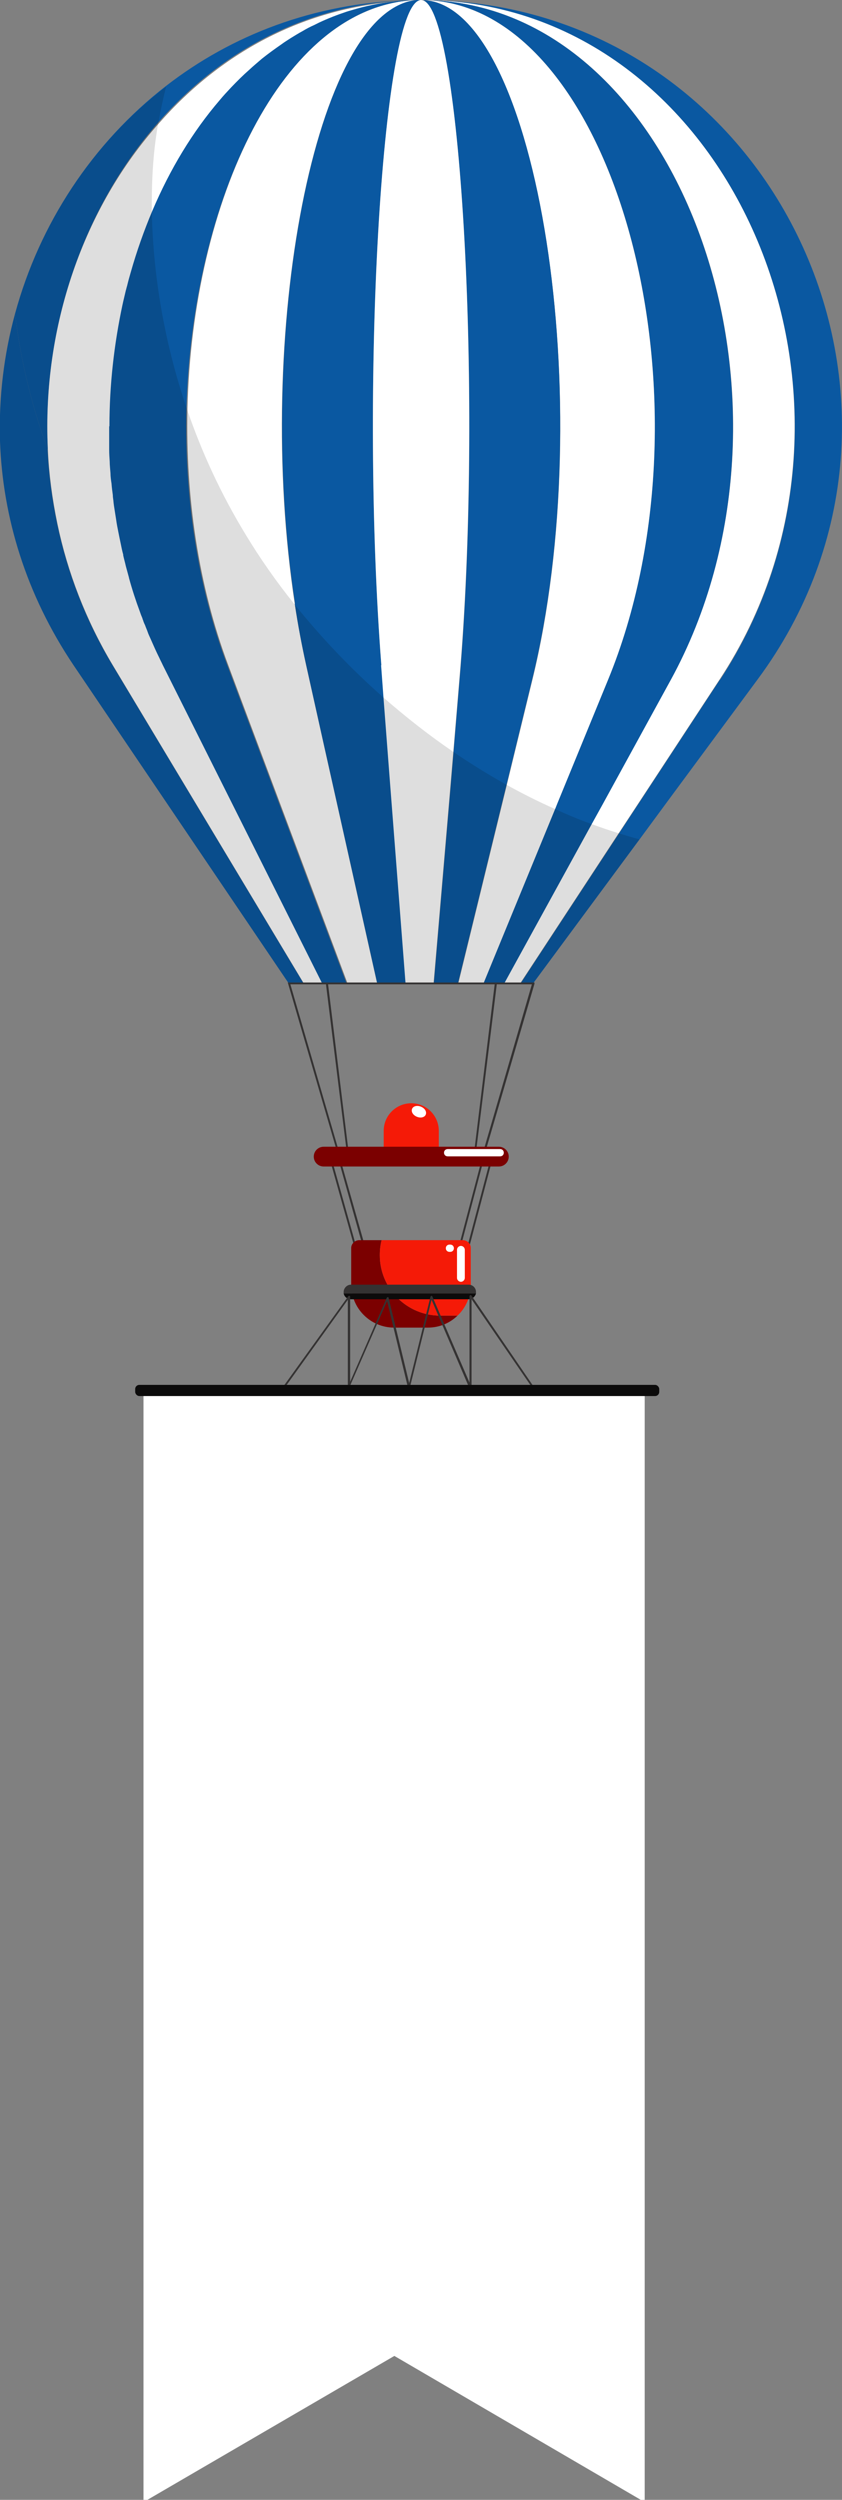 <?xml version="1.0" encoding="UTF-8"?>
<svg id="Layer_2" data-name="Layer 2" xmlns="http://www.w3.org/2000/svg" viewBox="0 0 32.39 96.05">
  <rect x="0" y="0" width="32.39" height="96.05" fill="#808080" stroke="none"/>
  <defs>
    <style>
      .cls-1 {
        opacity: .13;
      }

      .cls-2 {
        fill: #7b0000;
      }

      .cls-3 {
        fill: #fff;
      }

      .cls-4 {
        fill: #f51a07;
      }

      .cls-5 {
        fill: #0c0b0b;
      }

      .cls-6 {
        fill: #0a58a1;
      }

      .cls-7 {
        fill: #343232;
      }
    </style>
  </defs>
  <g id="_Ñëîé_1" data-name="Ñëîé 1">
    <g>
      <polygon class="cls-3" points="5.52 53.44 5.52 96.05 5.67 96.05 15.17 90.52 24.65 96.05 24.8 96.05 24.8 53.44 5.52 53.44"/>
      <path class="cls-4" d="M15.82,42.39h0c.59,0,1.06,.48,1.06,1.06v.73h-2.12v-.73c0-.59,.48-1.06,1.06-1.06Z"/>
      <g>
        <polygon class="cls-7" points="18.07 47.84 18 47.82 18.82 44.71 18.89 44.73 18.07 47.84"/>
        <polygon class="cls-7" points="17.74 47.84 17.67 47.82 18.49 44.71 18.56 44.73 17.74 47.84"/>
        <polygon class="cls-7" points="13.99 48.01 13.07 44.73 13.14 44.71 14.07 47.99 13.99 48.01"/>
        <polygon class="cls-7" points="13.66 48.01 12.74 44.73 12.81 44.71 13.73 47.99 13.66 48.01"/>
      </g>
      <polygon class="cls-7" points="18.32 44.19 18.25 44.18 19.06 37.57 19.14 37.58 18.32 44.19"/>
      <polygon class="cls-7" points="13.33 44.19 12.51 37.58 12.59 37.57 13.4 44.18 13.33 44.19"/>
      <path class="cls-6" d="M27.69,26.12l-3.1,4.72-.77,1.17-3.79,5.77h.48l4.1-5.54,1.12-1.52h0l3.41-4.61C36.95,15.59,29.84,.41,16.74,.01c-.04,0-.08,0-.12,0,.02,0,.04,0,.06,0,11.63,.4,17.94,15.58,11.02,26.11Z"/>
      <path class="cls-6" d="M0,16.94c.1,2.93,1,5.9,2.83,8.62l8.28,12.23h.57l-7.35-12.23c-1.04-1.73-1.74-3.57-2.13-5.43-.2-.96-.33-1.93-.37-2.89-.68-1.83-1.06-3.59-1.25-5.19C.15,13.62-.05,15.28,0,16.94Z"/>
      <path class="cls-6" d="M1.84,17.24c-.22-4.68,1.38-9.28,4.26-12.55C8.51,1.95,11.82,.15,15.73,.01c.06,0,.12,0,.17,0,0,0,.02,0,.03,0-.09,0-.18,0-.26,0-3.6,.11-6.76,1.34-9.28,3.29C3.55,5.5,1.52,8.6,.58,12.05c.19,1.6,.57,3.36,1.25,5.19Z"/>
      <path class="cls-3" d="M25.79,26.12l-2.62,4.78-.41,.74-3.37,6.13h.63l3.79-5.77,.77-1.17,3.1-4.72C34.62,15.59,28.31,.41,16.68,.01c-.02,0-.04,0-.06,0-.02,0-.04,0-.06,0-.01,0-.03,0-.05,0,.03,0,.06,0,.09,0,9.71,.4,14.98,15.58,9.2,26.11Z"/>
      <path class="cls-3" d="M1.84,17.24c.04,.96,.17,1.93,.37,2.89,.39,1.86,1.09,3.69,2.13,5.43l7.35,12.23h.74l-6.13-12.23c-.04-.09-.09-.18-.13-.27-.12-.24-.23-.49-.34-.74-.04-.08-.07-.17-.11-.26-.03-.08-.07-.17-.1-.26-.03-.07-.05-.13-.08-.2h0s-.02-.04-.02-.06c-.03-.09-.06-.17-.1-.26-.16-.43-.3-.86-.42-1.3,0,0,0,0,0-.01-.04-.14-.08-.29-.12-.44-.03-.14-.07-.27-.1-.41,0-.01,0-.02,0-.03-.03-.15-.07-.29-.1-.44-.03-.15-.06-.29-.09-.44-.03-.15-.05-.3-.08-.45-.02-.12-.04-.25-.06-.38-.02-.12-.04-.25-.05-.38,0-.07-.02-.13-.02-.2-.02-.15-.03-.29-.05-.44-.02-.13-.03-.26-.04-.4-.01-.15-.02-.3-.03-.45,0-.15-.02-.3-.02-.45,0-.11,0-.21,0-.31h0c0-.07,0-.14,0-.2,0-.13,0-.25,0-.38,0-1.59,.17-3.15,.5-4.65,.04-.19,.08-.38,.13-.56,.01-.06,.03-.12,.05-.18,.04-.17,.09-.35,.14-.52,.23-.82,.51-1.61,.83-2.36,.68-1.59,1.55-3.04,2.59-4.25,.14-.17,.29-.33,.44-.49,.23-.24,.46-.47,.7-.68,.16-.15,.32-.28,.48-.42,0,0,0,0,0,0,.25-.2,.5-.39,.76-.56,.12-.08,.24-.16,.36-.24,.14-.09,.29-.17,.44-.26,.15-.08,.3-.16,.46-.24,.06-.03,.12-.06,.18-.09,.35-.16,.7-.3,1.06-.42,.07-.02,.14-.05,.2-.06,.53-.16,1.07-.27,1.63-.33,.21-.02,.42-.04,.64-.05,.03,0,.07,0,.1,0-.06,0-.12,0-.17,0-3.9,.13-7.22,1.94-9.63,4.68C3.22,7.96,1.62,12.56,1.84,17.24Z"/>
      <path class="cls-6" d="M23.39,26.12l-1.95,4.75-.08,.2-2.76,6.71h.8l3.37-6.13,.41-.74,2.62-4.78C31.57,15.59,26.3,.41,16.6,.01c-.03,0-.06,0-.09,0-.03,0-.06,0-.09,0h-.05s.09,0,.13,0c7.28,.4,11.22,15.58,6.89,26.11Z"/>
      <path class="cls-6" d="M4.2,16.39c0,.13,0,.26,0,.38,0,.06,0,.13,0,.19h0c0,.11,0,.22,0,.32,0,.15,.01,.3,.02,.45,0,.15,.02,.3,.03,.45,0,.13,.02,.27,.04,.4,.01,.15,.03,.29,.05,.44,0,.07,.01,.13,.02,.2,.01,.13,.03,.26,.05,.38,.02,.13,.04,.25,.06,.38,.02,.15,.05,.3,.08,.45,.03,.15,.06,.3,.09,.44,.03,.15,.06,.3,.1,.44,0,.01,0,.02,0,.03,.03,.14,.07,.27,.1,.41,.04,.15,.08,.29,.12,.44,0,0,0,.01,0,.01,.12,.44,.26,.87,.42,1.3,.03,.09,.06,.17,.1,.26,0,.02,.01,.04,.02,.06h0c.02,.07,.05,.14,.08,.2,.03,.09,.07,.17,.1,.26,.03,.09,.07,.17,.11,.26,.11,.25,.22,.5,.34,.74,.04,.09,.09,.18,.13,.27l6.13,12.23h.94l-4.1-10.92-.49-1.31c-1.16-3.08-1.64-6.51-1.57-9.81C7.39,7.69,10.86,.29,15.9,.01c.05,0,.09,0,.13,0h-.03s-.06,0-.1,0c-.03,0-.06,0-.1,0-.21,0-.43,.02-.64,.05-.56,.06-1.1,.17-1.63,.33-.07,.02-.14,.04-.2,.06-.36,.12-.72,.26-1.06,.42-.06,.03-.12,.06-.18,.09-.16,.07-.31,.15-.46,.24-.15,.08-.29,.17-.44,.26-.12,.08-.24,.15-.36,.24-.26,.18-.51,.36-.76,.56,0,0,0,0,0,0-.16,.14-.32,.27-.48,.42-.24,.21-.47,.44-.7,.68-.15,.16-.3,.32-.44,.49-1.04,1.21-1.91,2.65-2.59,4.25-.32,.76-.6,1.55-.83,2.36-.05,.17-.1,.35-.14,.52-.02,.06-.03,.12-.05,.18-.04,.18-.09,.37-.13,.56-.32,1.5-.5,3.07-.5,4.65Z"/>
      <path class="cls-3" d="M20.48,26.12l-.98,4.02-.13,.53-1.74,7.11h.97l2.76-6.71,.08-.2,1.95-4.75C27.72,15.59,23.77,.41,16.5,.01c-.04,0-.08,0-.13,0h-.08s.06,0,.09,0c4.33,.4,6.68,15.58,4.1,26.11Z"/>
      <path class="cls-3" d="M8.78,25.56l.49,1.31,4.1,10.92h1.14l-2.04-9.12-.69-3.1c-.17-.77-.32-1.56-.44-2.36C9.76,12.92,12.1,.38,16.02,.01c.03,0,.06,0,.09,0h-.07s-.09,0-.13,0C10.86,.29,7.39,7.69,7.21,15.75c-.07,3.31,.41,6.73,1.57,9.81Z"/>
      <path class="cls-6" d="M16.2,0s.04,0,.06,.01c1.5,.4,2.32,15.58,1.42,26.11l-.23,2.75-.12,1.42-.64,7.48h.93l1.74-7.11,.13-.53,.98-4.02C23.06,15.59,20.71,.41,16.38,.01c-.03,0-.06,0-.09,0-.03,0-.06,0-.09,0Z"/>
      <path class="cls-6" d="M11.34,23.2c.12,.8,.27,1.59,.44,2.36l.69,3.1,2.04,9.12h1.1l-.63-8.13-.22-2.87-.09-1.22c-.82-10.6,0-25.16,1.47-25.55,.02,0,.04-.01,.06-.01-.03,0-.06,0-.08,0-.03,0-.06,0-.09,0-3.92,.36-6.26,12.91-4.68,23.19Z"/>
      <path class="cls-3" d="M14.66,25.56l.09,1.22,.22,2.87,.63,8.13h1.08l.64-7.48,.12-1.42,.23-2.75C18.58,15.59,17.76,.41,16.26,.01c-.02,0-.04-.01-.06-.01h0s-.04,0-.06,.01c-1.47,.39-2.29,14.95-1.47,25.55Z"/>
      <path class="cls-1" d="M0,16.94c.1,2.93,1,5.9,2.83,8.62l8.28,12.23h9.39l4.1-5.54c-.26-.07-.53-.15-.79-.23-.35-.11-.71-.23-1.06-.36-.48-.17-.95-.37-1.41-.58-.63-.28-1.25-.59-1.86-.93-.7-.39-1.38-.81-2.04-1.26-.94-.64-1.84-1.35-2.69-2.09-1.26-1.11-2.41-2.32-3.42-3.58-.7-.87-1.33-1.77-1.88-2.68-.97-1.59-1.7-3.2-2.24-4.77-.97-2.81-1.33-5.48-1.37-7.65-.01-.92,.03-1.75,.11-2.45,.04-.33,.08-.64,.14-.95,.09-.49,.19-.96,.3-1.39C3.55,5.5,1.52,8.6,.58,12.05,.15,13.62-.05,15.28,0,16.94Z"/>
      <path class="cls-2" d="M13.51,47.96v1.4c0,.91,.74,1.65,1.65,1.65h1.3c.44,0,.84-.17,1.14-.46h-.67c-.64,0-1.22-.26-1.64-.68s-.68-1-.68-1.64c0-.2,.02-.39,.07-.58h-.86c-.17,0-.31,.14-.31,.3Z"/>
      <path class="cls-7" d="M18.67,44.26h-5.71v-.03s-1.89-6.48-1.89-6.48h9.49v.05s-1.89,6.46-1.89,6.46Zm-5.65-.08h5.59l1.85-6.36H11.17l1.85,6.36Z"/>
      <path class="cls-2" d="M12.45,44.82h6.74c.21,0,.38-.17,.38-.38h0c0-.21-.17-.38-.38-.38h-6.74c-.21,0-.38,.17-.38,.38h0c0,.21,.17,.38,.38,.38Z"/>
      <path class="cls-4" d="M14.61,48.23c0,.64,.26,1.22,.68,1.64s1,.68,1.64,.68h.67c.32-.3,.51-.73,.51-1.2v-1.4c0-.17-.14-.3-.31-.3h-3.12c-.05,.18-.07,.38-.07,.58Z"/>
      <path class="cls-3" d="M17.22,44.43h2.02c.08,0,.14-.06,.14-.14h0c0-.08-.06-.14-.14-.14h-2.02c-.08,0-.14,.06-.14,.14h0c0,.08,.06,.14,.14,.14Z"/>
      <path class="cls-3" d="M16.04,42.91c.15,.06,.3,.02,.34-.09,.04-.11-.04-.24-.19-.3s-.3-.02-.34,.09c-.04,.11,.04,.24,.19,.3Z"/>
      <path class="cls-3" d="M17.73,49.25h0c.08,0,.15-.07,.15-.15v-1.08c0-.08-.07-.15-.15-.15h0c-.08,0-.15,.07-.15,.15v1.08c0,.08,.07,.15,.15,.15Z"/>
      <path class="cls-3" d="M17.29,48.1h.03c.08,0,.14-.06,.14-.14h0c0-.08-.06-.14-.14-.14h-.03c-.08,0-.14,.06-.14,.14h0c0,.08,.06,.14,.14,.14Z"/>
      <path class="cls-7" d="M13.22,49.64s0,.04,0,.06h5.09s0-.04,0-.06c0-.16-.13-.28-.28-.28h-4.53c-.15,0-.28,.13-.28,.28Z"/>
      <path class="cls-5" d="M13.22,49.7c.03,.13,.14,.22,.28,.22h4.53c.13,0,.25-.1,.28-.22h-5.09Z"/>
      <path class="cls-7" d="M18.08,53.34s-.03,0-.03-.02l-1.45-3.38-.83,3.36s-.02,.03-.04,.03h0s-.03-.01-.04-.03l-.8-3.31-1.44,3.29s-.03,.02-.04,.02c-.02,0-.03-.02-.03-.04v-3.32s-2.38,3.31-2.38,3.31c-.01,.02-.04,.02-.05,0-.02-.01-.02-.04,0-.05l2.45-3.4s.03-.02,.04-.01c.02,0,.03,.02,.03,.04v3.26s1.41-3.23,1.41-3.23c0-.01,.02-.02,.04-.02,.02,0,.03,.01,.03,.03l.79,3.27,.82-3.32s.02-.03,.03-.03c.02,0,.03,0,.04,.02l1.43,3.31v-3.32s.01-.03,.03-.04c.01,0,.03,0,.04,.01l2.38,3.48s0,.04,0,.05c-.02,.01-.04,0-.05,0l-2.32-3.38v3.38s-.01,.03-.03,.04c0,0,0,0,0,0Z"/>
      <rect class="cls-5" x="5.2" y="53.21" width="20.16" height=".43" rx=".16" ry=".16"/>
    </g>
  </g>
</svg>